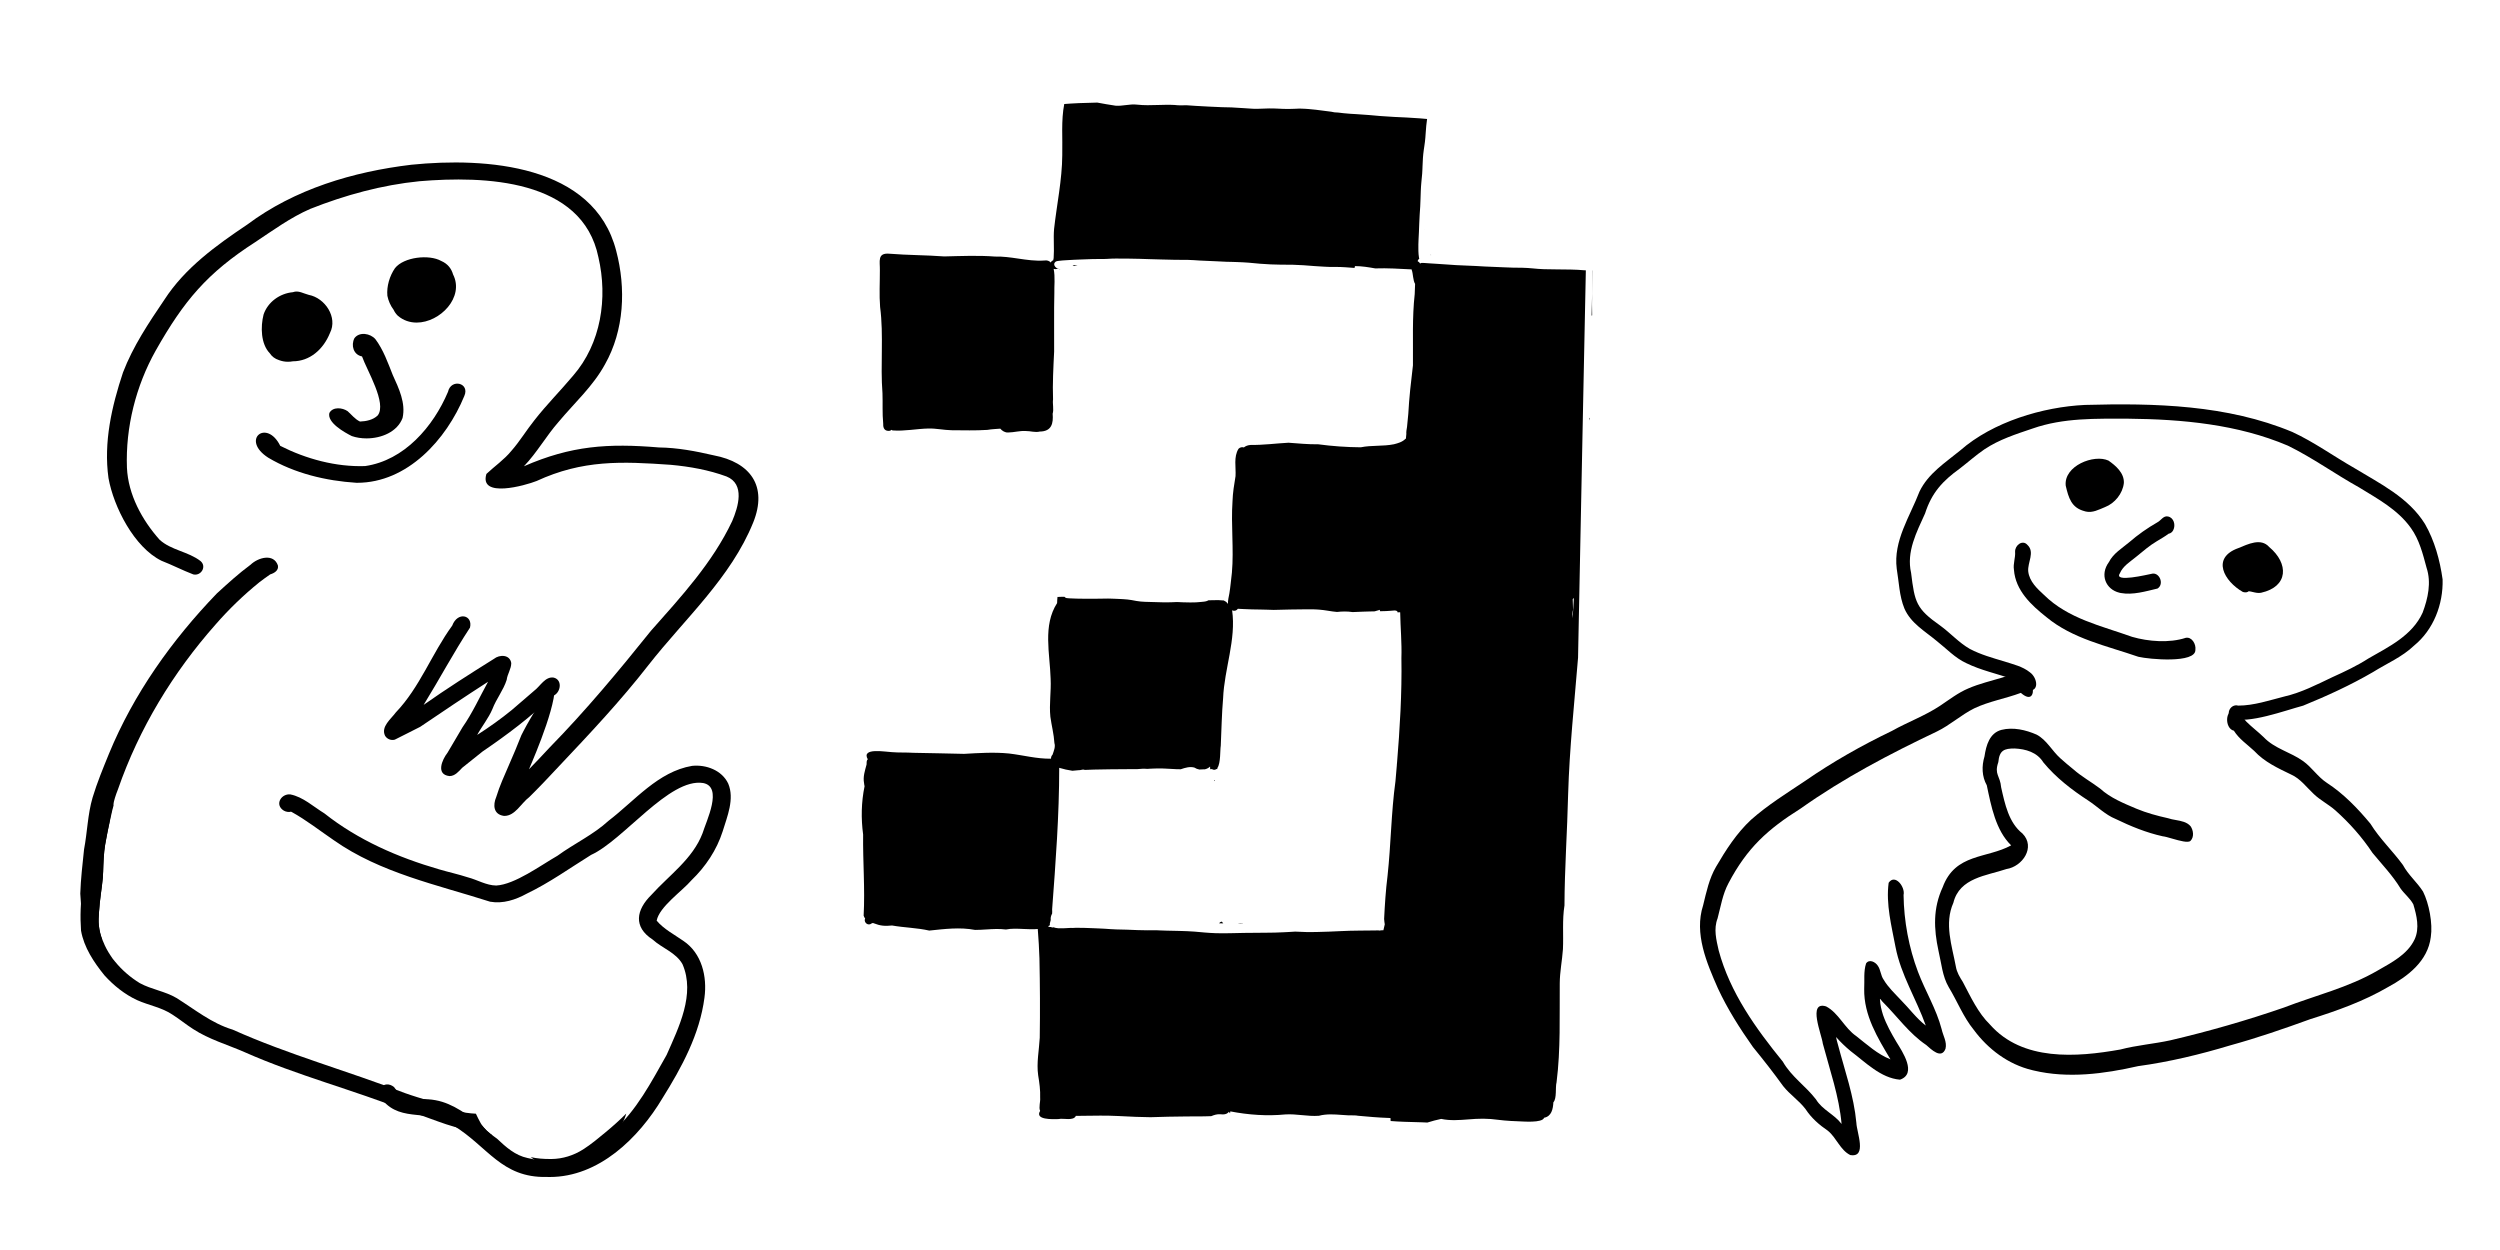<?xml version="1.0" encoding="UTF-8"?><svg xmlns="http://www.w3.org/2000/svg" width="3840" height="1920" viewBox="0 0 3840 1920"><defs><style>.cls-1{fill:#000;stroke-width:0px;}</style></defs><g id="Image_2"><path class="cls-1" d="M773.79,1253.18c-15.92-2.3-16.84-16.65-11.54-29.05,5.07-16.8,12.46-32.78,19.39-48.87,6.59-15.2,13.21-30.44,19.15-45.92,1.13-2.11,2.19-4.25,3.26-6.39,6.59-12.64,14-24.85,21.23-37.12,3.39-5.76,7.02-11.38,10.53-17.06,1.89-3.04,3.76-6.11,5.68-9.14,2.43-3.84,4.96-7.64,7.16-11.63.63-1.16,1.23-2.32,1.8-3.49,10.45,24.17-28.26,114.44-37.94,137.11,8.61-8.73,21.86-22.82,31.95-33.69,55.34-56.53,105.82-117.27,155.28-178.91,46.43-52.43,94.75-104.7,124.93-168.68,9.3-21.87,19.95-56.87-8.74-68.48-27.23-10.03-56.56-15.22-85.4-17.89-75.82-5.32-135.48-7.86-206.39,24.87-17.23,6.83-88.57,27.05-77.03-10.88,12.65-11.91,27.29-21.87,38.4-35.49,12.92-14.62,22.91-31.5,35.11-46.7,18.64-23.95,40.14-45.46,59.63-68.69,43.07-49.54,53.45-119.21,38.91-181.89-24.62-120.82-175.8-125.16-274.9-116.84-57.57,5.75-114.06,21.23-167.76,42.51-30.24,13.18-57,32.79-84.35,50.96-74.14,47.63-109.86,90.46-153,166.68-30.39,54.16-46.5,117.91-44.17,180.02,1.89,41.16,23.18,80.22,50.14,110.5,17.74,16.22,44.02,18.13,62.84,32.71,9.97,8.35.91,23.29-11.02,20.57-16.46-6.29-32.37-14.54-48.91-20.99-41.85-20.57-73.43-82.55-81.39-126.95-7.72-54.94,5.02-110.37,22.3-162.35,15.38-40.15,39.52-76.2,63.51-111.62,31.7-48.99,79.52-83.38,127.27-115.42,72.96-54.6,162.57-81.24,252.19-91.96,113.75-11.52,280.54-.8,314.59,132.36,15.15,57.42,12.41,121.83-17.27,174.25-18.27,33.54-47.03,59.34-71.26,88.38-19.09,21.7-33.23,47.31-53.26,68.18,72.72-31.75,129.24-35.44,207.42-28.91,28.47.34,56.48,5.68,84.13,12.1,56.46,10.7,83.05,47.33,60.73,102.98-34.51,85.37-104.98,147.77-160.73,218.89-42.67,54.91-90.36,105.59-138.07,156.09-14.84,15.96-29.82,31.79-45.35,47.08-12.22,9.14-21.59,28.79-38,28.8-.35,0-.71,0-1.07-.03Z"/><path class="cls-1" d="M835.26,1790.05c-7.26-3.27-13.82-7.73-20.01-12.72,9.75,2.28,19.99,2.89,29.88,2.89.7,0,1.4,0,2.1,0,17.1-.15,33.91-5.51,48.33-14.66,12.34-7.83,23.53-17.27,34.78-26.56,10.96-9.05,21.5-18.54,31.57-28.56-1.56,5.89-4.13,12.03-7.93,18.51-11.91,20.3-31.23,34.79-50.44,47.73-13.52,10.51-30.02,17.55-46.79,17.55-7.18,0-14.42-1.29-21.49-4.16Z"/><path class="cls-1" d="M722.51,1735.74c-33.98-4.02-64.84-21.01-97.94-29.24-82.01-32.49-167.97-54.52-248.63-90.29-26.46-11.64-54.77-19.61-79.18-35.52-10.82-6.91-20.77-15.11-31.57-22.03-16.56-11.28-36.68-14.38-54.69-22.51-19.14-8.89-35.95-22.46-50.07-38.04-16.17-19.98-31.52-42.9-35.96-68.62-1.57-21.85-.79-44.12,2.64-65.79,3.95-19.94,11.81-38.78,17.02-58.38,7.25-30.16,12.38-60.9,23.27-90.08,2.3-6.59,4.86-13.09,7.47-19.57-.29,2.3-.55,4.6-.77,6.9-.52,5.32-.89,10.65-.91,15.99-.02,5.57.5,11.04.99,16.58.06.66.15,1.32.27,1.96-.73,2.59-1.44,5.19-2.07,7.8-1.49,6.28-2.83,12.58-4.21,18.88.15-.66.29-1.33.45-1.99-.43,1.91-.86,3.83-1.29,5.74-1.53,6.84-2.78,13.7-4.09,20.59-1.19,6.32-2.43,12.67-3.04,19.07-.7,7.34-1.18,14.68-1.43,22.04-.22,6.4-.36,12.79-.83,19.17-.78,8.07-1.82,16.09-2.92,24.13-1.29,9.37-2.27,18.77-2.93,28.21-.48,6.86-.97,13.85-.23,20.71.88,8.13,2.77,16.24,6.12,23.73.19.43.38.86.58,1.29,2.89,7.43,6.72,14.54,11.26,21.27,2.04,3.22,4.31,6.48,6.93,9.34,10.78,13.24,24.13,24.54,37.91,32.96,17.89,9.79,38.79,12.44,56.43,22.86,28.14,17.59,53.98,38.92,86.36,48.64,85.89,38.58,176.9,63.36,264.55,97.43,12.97,4.63,26.18,8.54,39.38,12.47,20.98,5.85,40.4,17.3,62.46,18.69,2.42.03,4.79.21,7.14.51,1.21,2.5,2.41,5.01,3.62,7.51,2.28,4.72,4.91,9.49,8.3,13.52,3.07,3.66,6.47,6.84,10.25,9.77,1.28,1,2.57,1.96,3.86,2.92-11.19-4.07-22.33-8.3-34.49-8.61Z"/><path class="cls-1" d="M547.43,741.57c-46.76-3-94.9-14.42-135.4-38.55-42.91-27.54-2.55-60.57,18.46-18.17,39.71,20.14,85.59,32.55,130.29,31.04,60.07-8.62,104.81-60.55,127.34-114.02,4.55-20.8,34.01-13.94,25.07,6.37-27.5,67-87.46,133.33-164.67,133.34-.37,0-.73,0-1.1,0Z"/><path class="cls-1" d="M839.59,1807.8c-69.41,1.54-90.55-46.96-142.91-78.85-33.74-27.25-79.89-3.21-109.36-39.51-13.01-14.54,2.81-31.68,17.85-19.81,4.8,7.45,10.12,11.67,18.55,14.89,14.54,4.87,30.27,2.46,45.17,5.38,27.65,4.99,50.36,23.39,72.38,39.72.52.7,1.05,1.38,1.61,2.05,3.08,3.66,6.48,6.84,10.25,9.77,2.8,2.18,5.67,4.26,8.56,6.32.58.41,1.16.84,1.73,1.25,13.81,13,27.82,25.7,47.03,29.73,50.89,12.75,93.71-7.77,131.25-41.09,36.16-31.86,58.77-75.88,82.23-117.26,18.64-42.23,44.32-93.52,24.43-139.3-9.97-18.01-31.2-24.52-45.86-37.9-30.19-19.47-25.29-45.68-2.09-68.54,27.44-30.45,63.5-55.09,78.66-94.66,5.87-19.14,31.88-71.5.93-77.26-51.95-8.25-122.47,87.98-172.09,110.4-32.62,20.26-63.95,42.8-98.7,59.48-17.3,9.47-36.49,15.91-56.41,12.41-81.64-26.12-168.62-44.17-239.93-94.34-21.59-14.68-42.16-30.93-65.06-43.59-1.19-.67-.78-.21-2.59,0-4.27.5-8.69-.95-11.86-3.82-10.76-9.6-.27-24.49,12.69-23.03,19.51,3.87,35.43,18.88,52.13,29.07,52.06,41.14,113.05,67.69,176.46,86.05,14.57,4.3,29.47,7.51,43.93,12.23,14.62,3.77,28.3,12.41,43.64,12.59,28.58-1.57,68.36-31.04,94.08-45.75,25.74-18.75,54.96-32.15,78.59-53.82,40.21-30.73,75.88-75.37,128.16-84.23,21.55-2.25,45.9,6.73,55.53,27.25,9.89,23.54-1.48,50.34-8.53,73.32-9.19,28.7-26.17,54.15-47.79,74.99-14.52,16.94-49.62,40.91-53.61,62.23,11.04,13.01,27.03,21.27,40.92,30.95,28.5,19.04,36.89,55.04,32.49,87.37-7.26,56.04-34.86,106.96-64.42,154.23-36.61,61.39-97.8,121.16-173.28,121.16-1.59,0-3.18-.03-4.77-.08Z"/><path class="cls-1" d="M151.46,1443.16c-26.72-2.84-26.51-49.9-28.15-70.56.73-22.64,3.46-45.36,5.79-67.89,5.06-26.47,5.51-53.67,13.12-79.67,6.87-22.87,16.12-45.1,25.12-67.22,38.01-92.28,96.68-174.54,165.66-246.22,16.76-15.35,33.67-30.78,51.99-44.29,11.27-10.82,35.21-17.95,41.86,1.17,1.59,7.74-5.64,11.9-11.86,13.8-5.64,3.83-11.11,7.9-16.54,12.02-24.25,19.64-46.66,41.23-67.18,64.76-65.61,74.14-117.61,159.76-150.1,253.45-6.89,17.21-10.73,35.21-13.52,53.46-.12.52-.23,1.05-.36,1.57-1.53,6.84-2.78,13.7-4.09,20.59-1.19,6.32-2.43,12.67-3.04,19.07-.7,7.34-1.18,14.68-1.43,22.04-.22,6.4-.36,12.79-.83,19.17-.78,8.07-1.82,16.09-2.92,24.13-1.29,9.37-2.27,18.77-2.93,28.21-.48,6.86-.97,13.85-.23,20.71.79,7.3,2.39,14.58,5.14,21.41-1.14.28-2.33.42-3.54.42-.65,0-1.31-.04-1.98-.13Z"/><path class="cls-1" d="M474.23,452.91c-7.89-1.91-15.8-7.35-24.37-4.1-19.88,1.81-38.41,14.9-44.99,34.21-4.81,18.88-4.36,45.26,9.55,59.63,3.06,4.73,7.67,8.48,14.31,10.56,4.54,1.69,9.07,2.46,13.56,2.46,2.52,0,5.03-.25,7.51-.71,25.73-.03,46.7-17.91,57.05-43.53,12.25-24.14-7.62-53.8-32.61-58.52Z"/><path class="cls-1" d="M695.89,421.47c-2.54-8.87-8.24-16.36-18.19-20.64-18.51-10.45-57.27-6.14-70.96,10.98-8.27,11.95-13.05,27.89-11.74,42.46,1.39,7.31,4.73,15.2,9.65,21.65,1.45,3.23,3.56,6.29,6.44,9.08,8.58,7.33,18.66,10.49,28.89,10.49,35.9,0,73.72-38.98,55.91-74.04Z"/><path class="cls-1" d="M690.37,1192.06c-21.2-2.32-11.45-25.06-2.96-35.94,7.86-12.91,15.18-26.13,23.01-39.05,15.31-21.89,26.67-47.12,39.22-69.89-35.05,22.55-69.7,45.83-104.21,69.21-13.06,6.48-25.93,13.32-39,19.7-5.79,1.64-11.98-.87-15.03-6.05-6.62-13.89,9.13-25.58,16.51-35.7,37.08-38.7,55.36-90.46,86.7-133.41,8.18-22.06,32.06-16.41,27.29,3.08-25.3,38.52-47.05,79.54-71.22,118.69,35.16-24.76,71.49-47.88,107.96-70.67,8.7-7,24.61-6.82,26.65,6.43.02,8.97-5.98,16.8-7.03,25.79-5.08,16.01-15.97,29.2-21.91,44.82-5.77,13.84-17.11,27.99-23.41,39.79,18.43-11.82,36.16-24.43,53.13-38.26,11.45-10.02,23.16-19.75,34.6-29.79,9.25-6.93,16.86-22.24,29.99-19.99,14.62,3.83,10.11,25.31-2.52,28.42-32.59,32.01-69.18,59.34-106.83,84.98-10.55,8.3-21,16.64-31.35,25.07-5.29,5.59-11.13,12.76-19.49,12.76h-.08Z"/><path class="cls-1" d="M540.44,669.84c-11.33-5.68-38.19-20.66-34.54-35.45,5.25-9.97,20.07-8.4,28.09-2.78,6.12,5.43,11.32,12.32,18.91,15.87,9.46-.32,20.2-2.51,27.22-9.33,14.62-18.39-16.66-69.52-24.05-90.66-13.2-2.51-17.23-16.96-11.7-28.02,7.63-10.37,24.49-7.43,32.18,1.43,12.31,16.38,19.23,36.27,26.75,55.16,9.26,20.33,20.22,43.1,15.04,65.95-8.01,21.33-32.48,31.36-55.41,31.36-7.92,0-15.66-1.2-22.47-3.54Z"/><path class="cls-1" d="M3091,1043.13c-23.52-8.41-48.24-13.46-70.79-24.54-17.44-8-30.63-22.53-45.64-34.23-17.8-14.87-39.65-27.1-49.42-49.72-7.87-19.14-8.33-40.7-11.77-61.11-5.47-42.7,20.32-80.26,34.99-118.55,13.37-27.78,39.7-44.38,62.42-63,50.31-44.16,127.25-66.97,191.57-70,107.31-2.97,218.48-.23,318.59,41.5,33.3,15.38,63.29,37.15,95.14,55.33,39.15,23.9,83.37,45.08,108.71,86.08,14.69,25.55,22.93,55.51,27.04,85.04,1.07,38.41-14.05,77.35-43.67,101.58-18.48,17.71-41.97,27.5-63.21,40.79-34.38,20.03-70.75,36.66-107.31,51.58-27.8,7.41-84.47,28.6-110.22,19.52-9.57-7.75-.65-22.74,10.38-19.57,24.27-.05,47.8-8.12,71.3-14.09,25.8-5.94,49.55-18.24,73.53-29.65,18.93-8.57,37.78-17.41,55.41-28.76,31.04-17.88,67.11-35.02,83.12-70.3,8.2-21.92,13.58-46.29,6.06-68.88-5.7-21.31-11.23-43.33-24.13-61.18-20.16-28.3-51.03-44.79-79.56-62.34-36.92-20.49-71.42-45.57-109.33-64.08-76.99-32.8-162.36-40.62-245.45-41.44-49.03,0-99.25-1.55-146.65,15.1-25.39,8.61-51.42,16.81-74.14,32.05-13.09,8.98-25,19.67-37.6,29.36-26.21,18.87-43.17,36.94-53.45,69.01-12.99,28.75-28.92,58.88-21.46,91.33,5.55,45.27,7.7,54.91,44.69,80.92,15.64,11.33,28.72,26.29,45.54,35.85,16.75,8.83,35.08,13.88,53.1,19.28,13.39,4.39,27.9,7.55,39.15,16.66,11.88,8.38,15.38,31.45-4.52,27.58-10.15-7.42-4.99-12.18-22.4-17.14Z"/><path class="cls-1" d="M3120.9,1643.58c-36.05-8.67-67.1-31.85-89.36-61.98-16-19.65-25.2-43.77-38.33-65.36-9.79-16.63-11.22-37.11-15.7-55.83-7.29-33.86-8.54-65.12,6.45-97.65,19.27-52.3,67.64-43.74,105.17-64.29-23.75-23.2-30.66-60.06-37.44-92.3-7.58-13.55-8-29.35-3.5-44.38,2.54-17.08,7.79-35.81,25.98-40.7,18.02-4.54,37.51.03,54.1,7.31,15.47,8.13,23.7,25.04,36.56,36.44,6.46,5.8,13.08,11.37,19.82,16.82,12.72,11.23,27.52,19.33,40.97,29.47,16.12,14.66,36.22,22.65,55.84,31,15.63,6.51,32,10.95,48.49,14.61,3.76,1.33,7.93,2.07,12.12,2.81,8.46,1.51,17.05,3.04,22.66,9.54,4.27,6.2,5.73,16.52-.09,22.41-3.5,3.61-16.63-.07-27.89-3.31-6.09-1.75-11.62-3.37-14.79-3.64-25.28-5.56-49.28-15.45-72.56-26.72-15.72-6.4-27.7-18.91-41.76-28.11-25.18-16.38-49.66-35.16-69.07-58.71-9.64-15.6-26.94-20.49-44-21.33-16.11-.07-23.52,2.76-25.16,20.95-6.58,19.21,2.84,20.64,4.34,38.74,5.8,25.66,11.7,54.33,32.72,70.86,20.79,21.12-.16,50.9-24.62,54.62-30.33,10.3-71.99,13.2-81.48,51.82-14.26,31.97-2.18,65.96,3.84,98.04,1.46,8.84,6.04,16.23,10.67,23.55,12.16,23.02,23.24,47.43,41.87,65.64,49.78,56.3,132.5,50.21,200.11,38.14,25.34-6.66,51.37-8.57,76.89-14.15,58.72-13.78,116.97-30.44,174.22-50.24,48.29-18.67,99.04-30.58,144.46-57.1,20.85-12.02,45.25-24.31,56.33-47.52,8.07-17.21,3.21-36.79-1.87-53.88-4.91-9.37-13.57-15.82-19.59-24.36-12.21-20.09-28.31-36.79-43.11-54.71-16.19-24.44-35.5-46.09-57.11-65.39-10.42-9.19-23-15.41-33.11-25.05-11.21-10.44-20.44-23.51-34.66-29.88-20.34-9.82-41.09-19.32-56.88-36.38-10.69-10.01-23.24-18.28-31.22-31.04-14.29-3.15-14.33-34.15,2.95-31.16,8.25,2.29,10.69,11.71,16.33,17.34,8.42,8.38,17.93,15.48,26.47,23.73,16.76,17.73,41.28,22.9,60.57,36.75,13.46,9.6,22.62,24.35,36.51,33.43,25.55,16.56,47.28,39.12,66.88,62.73,14.32,23.2,34.03,41.63,49.95,63.43,8.24,15.35,21.67,26.31,30.89,40.83,9.26,18.47,15.12,49.04,11.93,69.86-4.61,37.26-35.63,60.53-65.44,76.7-37.66,21.99-78.43,36.46-119.45,49.36-40.66,14.75-81.46,28.85-123.05,40.29-46.57,14.06-93.79,25.42-141.72,31.95-52.5,11.99-107.84,19.17-160.31,6.69-.95-.23-1.89-.45-2.84-.69Z"/><path class="cls-1" d="M2807.81,1736.97c-13.4-9.11-25.55-19.64-34.63-33.57-10.03-13.14-24.01-22.2-34.24-35.15-14.83-20.59-30.4-40.45-46.41-60.04-20.07-28.43-39.03-58.22-53.84-90.12-17.03-38.82-36.81-84.14-22.66-127.62,4.95-20.23,9.23-40.99,19.83-59.12,15.14-26.01,31.84-51.84,53.78-72.22,25.6-22.68,54.58-40.62,82.76-59.45,42.58-29.48,87.3-54.74,133.6-77.01,24.38-13.7,50.79-23.19,74.21-38.78,14.11-9.43,27.69-20,43.31-26.54,16.79-7.26,34.54-11.34,51.91-16.6,8.79-2.23,17.2-7.34,26.32-7.19,11.11-.18,18.37,11.28,20.33,21.48,2.34,12.17-2.86,22.55-18.04,9.21-23.6,8.82-48.64,12.88-71.57,23.75-20.08,9.97-37.04,25.7-57.23,35.5-72.75,34.61-143.29,71.51-209.71,118.59-50.21,31.57-81.9,60.08-110.55,114.47-9.01,16.75-11.91,35.83-16.77,54.05-6.36,16.49-1.92,33.02,1.71,49.34,17.51,65.05,57.4,120.18,98.49,170.72,13.08,23.07,35.09,37.38,50.9,57.94,9.81,16.27,28.18,22.83,39.38,37.8-3.82-42.64-18.05-82.61-28.85-123.51-1.5-13.42-23.88-65.91,5.03-57.08,19.29,10.06,28.27,33.32,46.33,45.62,16.67,13.06,32.81,27.98,52.58,35.71-19.59-32.78-41.05-67.53-40.36-108.09.73-12.91-1.19-27.04,2.94-39.33,4.91-6.94,14.13-2.16,17.84,3.45,4.65,6.33,4.44,15.09,9.05,21.54,7,11.9,17.13,21.22,26.36,31.16,12.96,12.94,23.94,28.3,38.43,39.42-14.38-40.69-38.27-77.7-46.54-120.9-6.06-32.11-14.86-65.43-10.51-98.44,9.82-14.48,25.79,6.6,22.91,18.76.54,40.12,8.14,80.9,22.14,117.97,11.25,29.8,28.23,57.09,36.35,88.14,2.12,9.95,8.55,19.58,5.91,30.12-6.42,16.56-22.01.73-29.65-5.87-25.96-17.43-44.53-43.98-66.67-66.04-1.11-.66-5.04-7.33-4.3-3.65.35,8.15,2.3,16.08,4.75,23.74,5.09,14.67,12.74,28.19,20.55,41.39,9.2,14.96,32.05,48.66,5.41,57.87-29.58-2.5-52.73-26.6-75.69-43.83-8-6.63-15.58-13.86-22.47-21.72.24,2.37,1.99,8.51,2.97,12.04,10.4,39.72,24.48,78.56,28.23,119.95.46,14.38,16.94,53.84-9.44,49.3-15.37-7.62-21.14-26.52-34.17-37.16Z"/><path class="cls-1" d="M3284.05,1008.66c-48.06-16.65-100.42-27.36-140.72-60.74-22.86-18.1-47.55-40.66-49.92-72.76-1.54-9.41,2.57-18.58,1.76-27.78-.22-9.94,11.4-18.85,18.85-10.52,12.15,11.32-.13,27.27,1.37,41.01,1.82,15.32,13.73,26.36,24.19,35.93,37.13,36.69,88.25,47.48,135.32,64.39,25.01,7.27,57.43,9.76,82.36,1.51,9.35-1.9,16.04,9.56,14.86,18.3.93,21.4-71.44,14.63-87.17,10.89-.33-.08-.62-.15-.9-.23Z"/><path class="cls-1" d="M3485.5,840.21c-12.8-14.44-32.51-4.36-47.34,1.64-42.44,15.22-21.54,51.1,6.59,67.23.53.19,1.08.36,1.63.49,2.62.62,5.42.46,7.72-1.43,1.96.18,4.05.68,6.23,1.2,4.12.98,8.51,2.02,12.73,1.12,42.19-9.41,42.68-44.99,12.44-70.25Z"/><path class="cls-1" d="M3238.65,707.48c-22.26-10.35-68.97,8.12-65.69,38.56,4.43,18.84,8.71,33.8,28.72,39.08.69.23,1.36.43,2.04.59,10.36,2.46,20.08-2.93,29.61-6.83,14.74-5.69,27.16-20.56,28.92-37,.69-15.44-12.53-26.63-23.61-34.4Z"/><path class="cls-1" d="M3239.22,863.48c6.89-13.57,20.15-21.23,31.24-30.58,13.43-11.63,27.82-21.76,43.09-30.5,5.72-2.83,9.45-10.76,16.55-9.06,8.88,1.76,12.02,13.08,8.01,20.97-1.39,2.83-4.08,5.12-7.15,5.49-5.58,4.24-11.69,7.6-17.63,11.24-11.51,6.76-21.64,15.63-32.02,24.08-9.23,7.7-20.37,13.99-25.33,25.77-9.46,14.33,42.64,1.63,48.43.59,12.06-3.8,20.6,15.61,9.52,22.53-18.24,4.26-37.85,10.3-56.46,6.86-.64-.12-1.27-.25-1.89-.4-21.29-5.06-30.59-27.6-16.36-47Z"/></g><g id="Image_6"><path class="cls-1" d="M2433.7,415.16c-3.4-.23-6.79-.54-10.19-.74-3.59-.21-7.18-.31-10.78-.39-6.92-.03-13.83-.14-20.74-.24-6.8-.09-13.6-.17-20.4-.32-2.93-.07-5.87-.31-8.8-.47-2.7-.15-5.4-.47-8.09-.71-2.73-.24-5.46-.44-8.19-.67-1.31-.1-2.63-.11-3.94-.17-1.39-.06-2.77-.11-4.15-.18-4.93-.05-9.85-.11-14.77-.18-4.55-.07-9.09-.29-13.62-.51-9.84-.48-19.68-.72-29.51-1.24-4.58-.24-9.16-.59-13.75-.79-4.97-.22-9.94-.46-14.91-.64-5.06-.19-10.11-.43-15.17-.68-4.76-.24-9.51-.63-14.26-.98-5.44-.4-10.88-.75-16.33-1.09-2.85-.18-5.7-.35-8.55-.53-.12,0-.24-.02-.36-.02-1.72-.12-3.45-.24-5.17-.37-.87-.06-1.73-.12-2.6-.18-.34-.02-.69-.05-1.03-.07,0,0,0,0,0,0-1.1-.07-2.2-.13-3.29-.17-.64,0-1.27,0-1.91.02-.43.36-.96.61-1.55.71-.17.03-.34.02-.52.02-.67-1.4-1.83-2.54-3.45-3.08-.02-.2-.03-.4-.01-.6.15-1.44,1-2.61,2.3-3.25-.19-.81-.32-1.63-.46-2.42-.27-1.53-.42-3.07-.56-4.61-.28-3.17-.3-6.32-.31-9.49,0-1.91-.06-3.81,0-5.71.09-2.67.19-5.34.29-8,.13-3.69.39-7.37.56-11.06.21-4.73.4-9.46.55-14.19.26-8.25.9-16.47,1.43-24.71.26-4.08.36-8.18.49-12.26.13-4,.2-8.01.4-12,.2-4.32.41-8.64.85-12.94.45-4.46.88-8.92,1.26-13.38.18-2.07.23-4.15.34-6.23.1-1.99.17-3.98.24-5.97.15-3.99.29-7.97.58-11.95.3-4.07.68-8.13,1.27-12.16.31-2.09.63-4.17.92-6.26.3-2.14.67-4.28.89-6.42.22-2.17.44-4.34.66-6.51.21-2.1.29-4.22.45-6.32.3-4.01.51-8.03.94-12.04.37-3.42.79-6.83,1.26-10.25-.38-.03-.75-.07-1.13-.1-3.31-.3-6.61-.61-9.93-.88-6.87-.55-13.74-1.01-20.64-1.3-6.37-.27-12.73-.51-19.1-.9-6.33-.38-12.67-.78-19.01-1.23-.16,0-.32-.02-.49-.03-1.04-.05-2.09-.13-3.13-.24-5.1-.41-10.19-.91-15.29-1.35-6.61-.58-13.22-1.04-19.84-1.41-3.08-.17-6.16-.32-9.23-.54-3.45-.24-6.88-.56-10.32-.88-2.84-.27-5.66-.64-8.49-1-.14-.02-.28-.03-.42-.05-3.51.11-6.93-.44-10.3-1.27-.02,0-.04,0-.06,0-7.78-.95-15.55-1.97-23.32-2.98-3.76-.49-7.55-.84-11.34-1.12-1.75-.13-3.51-.3-5.28-.37-2.23-.09-4.47-.17-6.7-.26-.84-.01-1.68-.02-2.52-.04-1.62.07-3.23.14-4.84.22-2.16.1-4.31.17-6.48.22-2.22.05-4.44.14-6.67.1-2.31-.04-4.62-.04-6.92-.14-2.39-.11-4.78-.24-7.17-.33-2.36-.1-4.74-.26-7.11-.28-2.38-.02-4.76-.03-7.13-.05-6.23.18-12.44.45-18.67.61-3.26.09-6.53-.17-9.78-.36-2.93-.18-5.84-.4-8.77-.58-6.55-.4-13.1-.8-19.65-1.2-.22-.01-.44-.03-.66-.04-4.85-.08-9.7-.16-14.54-.33-6.77-.24-13.53-.55-20.29-.91-6.8-.36-13.6-.73-20.39-1.12-4.64-.26-9.28-.6-13.92-.95-6.16.28-12.33.29-18.51-.44-8.4-.48-16.79-.21-25.19.04-10.78.34-21.54.68-32.3-.55-5.81-.72-11.57,0-17.32.73-5.2.65-10.39,1.31-15.62.9-9.38-1.42-18.75-2.98-28.08-4.77-.08,0-.15,0-.22,0-9.4.22-18.8.47-28.19.83-4.21.16-8.41.42-12.61.67-2.59.15-5.18.37-7.76.55-.66.05-1.32.09-1.99.13-4.96,25.64-2.38,52.53-3.04,78.69-.26,38.02-8.42,75.61-12.59,113.37-1.24,14.76.48,30.15-.66,44.82-.38,1-.54,2.03-.52,3.06-1.91.73-3.22,2-3.92,3.49-2.34-2.51-5.58-3.75-10.04-3.03-13.45.92-26.6-1.01-39.75-2.95-11.84-1.74-23.69-3.48-35.79-3.14-25.95-1.96-52.02-.81-78-.2-28.03-2.12-56.19-1.88-84.21-4.17-19.12-1.71-14.36,12.04-14.69,25.15.09,18.9-1.14,37.87.37,56.73,5.71,43.94.16,88.44,3.64,132.53.55,15.43-.43,30.92,1.1,46.31-.28,5.16.88,10.68,6.92,11.32.51.06,1.01.1,1.46.1,2,0,3.35-.62,4.24-1.64.53.36,1.09.68,1.7.91,18.26,1.45,36.71-2.5,55.01-2.93,11.95-.32,23.68,2.42,35.61,2.64,18.38.08,36.84.69,55.17-.53,6.58-1.2,13.19-1.3,19.75-1.89,2.86,3.53,7.69,6.33,12.2,5.89,8.97-.1,17.71-2.85,26.75-2.26,7.27-.13,14.5,2.63,21.74.82,18.47-.19,20.94-12.89,19.75-27.4,2.04-6.47-.39-15.65.6-21.93-.89-24.55.49-48.97,1.67-73.44.24-30.25-.42-60.52.34-90.76-.39-7.66,1.52-24.5-1.1-36.38.67.21,1.39.34,2.18.38.8.14,1.63-.02,2.44-.19.89-.18,1.76-.35,2.55-.14.93.34,1.87.63,2.83.89,0-.08.02-.15.03-.22-1.22-.25-2.41-.6-3.58-1.04-1.42-.53-2.85-1.45-3.83-2.62-1.06-1.26-1.76-2.61-1.73-4.3,0-.34.06-.67.15-1,0,0,0,0,0,0,.08-.27.18-.54.31-.8,0-.01.01-.02.02-.04.25-.5.6-.96,1-1.34.02-.02.05-.04.07-.06.2-.18.42-.35.64-.49.32-.22.66-.41,1.02-.56.4-.13.8-.26,1.21-.36.65-.18,1.36-.24,2.03-.32.77-.1,1.54-.17,2.31-.25,1.54-.16,3.09-.34,4.64-.48.04,0,.08,0,.12,0,3.29-.29,6.6-.46,9.9-.61.24-.01.48-.02.73-.03h-.06s.04,0,.07,0c-.03,0-.06,0-.08,0h-.02c2.25-.11,4.51-.25,6.77-.37,2.47-.13,4.95-.2,7.43-.31,6.86-.36,13.72-.63,20.59-.75,3.69-.06,7.37-.09,11.06-.11.82,0,1.65,0,2.47,0,1.01,0,2.02.01,3.04,0,.64,0,1.28-.02,1.93-.04,0,0,.01,0,.02,0,1.13-.03,2.27-.07,3.4-.12,2.65-.16,5.31-.3,7.97-.42,2.03-.1,4.05-.11,6.08-.11.92,0,1.83,0,2.75.01,2.77,0,5.53.07,8.3.1.93,0,1.86.01,2.78.01.04,0,.08,0,.12,0,1.98,0,3.95-.01,5.93-.01,5.42,0,10.83.1,16.24.31,5.45.21,10.9.37,16.35.52,5.86.16,11.71.37,17.57.49,4.84.11,9.69.21,14.54.34.41.01.82.02,1.23.03.97.03,1.93.05,2.9.07,0,0,0,0,.01-.01,4.83.11,9.66.18,14.49.16,2.57,0,5.14-.04,7.71.03,3.04.1,6.06.24,9.1.42,2.78.17,5.55.39,8.32.56,2.57.16,5.14.27,7.72.35,5.53.17,11.05.43,16.57.74.19.01.39.02.58.03,5.54.31,11.08.68,16.62.8,1.24.03,2.48.06,3.72.08.73.02,1.46.03,2.19.05,1.21.03,2.41.06,3.62.09,2.39.06,4.78.13,7.17.24,5.73.25,11.49.43,17.21.93.08,0,.16.01.25.02,5.82.52,11.64,1.12,17.46,1.61,10.95.76,21.92,1.46,32.89,1.46,1.22,0,2.45,0,3.67,0,4.49,0,8.99,0,13.48.09,5.46.11,10.92.36,16.37.75,5.61.41,11.23.9,16.85,1.28.67.04,1.33.08,2,.13,1.19.08,2.38.16,3.57.23.01,0,.03,0,.04,0,3.43.21,6.86.41,10.28.63,2.78.17,5.56.29,8.34.35,2.65.05,5.29,0,7.94-.02,5.3-.02,10.59.17,15.88.54,4.53.32,9.07.57,13.59,1.01.42-.89.66-1.85.72-2.81,10.43-.03,20.71,1.68,31.13,3.52,19.04-.65,37.29.61,55.96,1.53.07.43.16.85.26,1.27,2.05,5.31,1.68,15.52,5.05,21.05-.25,5.19-.49,10.37-.59,15.57-4.03,36.45-2.32,72.94-2.72,109.52-2.97,24.9-5.85,49.73-7.16,74.75-.64,6.66-1.3,13.33-1.95,19.99-.7,3.7-1.31,7.51-1.03,10.6-.23,2.45-.47,4.9-.69,7.35-.22.04-.43.08-.66.14-4.72,4.9-11.17,6.68-17.7,8.34-16.77,3.44-34.12,1.25-50.98,4.68-21.93-.16-43.73-1.71-65.47-4.63-15.27.27-30.31-1.33-45.48-2.39-19.38,1.03-38.57,3.66-58.01,3.41-4.47.28-7.91,1.66-10.56,3.81-2.63-.81-5.76-.38-8.23,2.09-7.75,12.63-3.74,28.09-4.57,41.97-2.14,12.76-4.23,25.54-4.64,38.48-2.54,36.67,2.26,73.19-.94,109.83-1.35,10.65-2.13,21.39-3.9,31.98-.85,4.65-2.49,10.84-2.13,16.11-1.43-2.22-3.41-3.99-5.85-4.91-.03-.15-.07-.3-.11-.44-3.03-.22-6.06-.42-9.09-.58-4.96,0-9.92.11-14.87.26-.73.45-1.52.8-2.33,1.08-2.77.97-5.7,1.15-8.59,1.42-2.74.28-5.47.55-8.23.68-2.38.1-4.76.13-7.14.13-.99,0-1.97,0-2.95,0-6.39-.02-12.77-.27-19.14-.63-3.29.2-6.58.35-9.87.41-3.7.06-7.39.12-11.09.06-3.4-.05-6.8-.18-10.2-.28.07,0,.13,0,.19,0-.16,0-.32-.01-.49-.02h-.02s.02,0,.03,0c-.01,0-.03,0-.05,0h-.03c-.05,0-.1,0-.16,0,.03,0,.06,0,.08,0,.02,0,.04,0,.05,0h-.06c-.05,0-.1,0-.15,0-1.52-.04-3.06-.09-4.58-.13-.14,0-.28,0-.41,0-4.18-.11-8.36-.22-12.55-.36-4.4-.15-8.77-.57-13.12-1.32-2.54-.44-5.08-.93-7.62-1.41-1.96-.28-3.94-.53-5.9-.81-.91-.13-1.84-.15-2.74-.22-1.47-.11-2.95-.23-4.42-.35-1.71-.13-3.42-.19-5.13-.26-2.37-.1-4.75-.22-7.12-.31-2.86-.08-5.72-.19-8.58-.3-.77,0-1.54-.01-2.31-.02-3.89-.04-7.78.1-11.66.16-4.04.06-8.08.15-12.12.15-6.77,0-13.54.05-20.31-.13,0,0,0,0,0,0-1.92-.06-3.84-.11-5.77-.17,0,0,.01,0,.02,0-2.61-.07-5.21-.19-7.82-.3-1.07-.05-2.13-.11-3.2-.2-.93-.07-1.84-.1-2.76-.31-1.14-.25-2.21-.94-2.91-1.88-3.6-.02-7.21-.02-10.79.21-.55,3.05-.3,6.62-.59,9.42-22.27,34.41-11,77.75-9.94,116.26,1.01,19.43-2.41,38.91-.41,58.31,1.83,13.53,5.43,26.84,6.23,40.53,1.84,5.6-.89,11.87-2.92,17.86-1.43,1.32-2.36,3.33-2.32,6.05-21.82.36-42.99-5.47-64.52-7.98-22.97-2.29-46.04-.75-69.04.56-25.96-.8-51.98-.97-77.89-1.62-11.01-.74-22.12-.1-33.1-1.03-9.02-.25-47.6-7.61-36.85,11.04-2.37,2.12-1.61,5.21-1.89,7.97-2.51,9.43-5.76,18.69-3.85,28.64-.05,1.55.6,3.18.78,4.74-5.05,24.39-5.53,49.45-2.22,74.22-.51,41.55,3.02,83.19.79,124.57.58,1.81,1.37,3.23,2.31,4.34-2.41,4.79,2.64,10.58,7.74,8.81,1.83-.66,3.28-2.64,5.37-1.5,10.31,4.09,17.32,4.58,28.19,3.45,19.06,3.36,38.27,3.52,57.18,7.81,23.41-2.43,47-5.47,70.34-1.02,5.76,0,11.5-.35,17.23-.71,10.08-.63,20.13-1.25,30.25.08,8.02-1.7,17.48-1.25,27.05-.81,7.4.34,14.87.69,21.81.04.04.53.08,1.05.1,1.57,1.14,14.49,2,29,2.46,43.53.84,40.67,1.09,81.38.47,122.05-1.03,19.19-5.14,38.35-2.42,57.6,1.93,11.45,3.48,22.96,3.05,34.6.6,5.94-2.51,14.7-.03,20.01-8.57,13.99,18.87,12.83,27.91,12.61,8.05-1.87,23.43,3.4,27.03-5.09.29.06.59.13.88.18,2.98-.05,5.95-.1,8.93-.14,9.29-.13,18.59-.22,27.88-.29,18.09-.14,36.16,1.12,54.22,1.87,7.55.31,15.09.5,22.64.57,9.11-.13,18.21-.52,27.32-.77,9.34-.25,18.68-.33,28.03-.4,8.98-.06,17.97-.07,26.95-.14,3.69-.03,7.37-.16,11.06-.31,4.12-1.74,8.33-3.09,12.89-2.95,7.79,1.02,11.9-.58,14.11-3.78.52.83,1.15,1.62,1.85,2.35.14-.98.29-1.96.44-2.94,27.95,5.39,56.27,7.42,84.68,4.66,8.42-.53,16.79.27,25.15,1.07,8.72.83,17.44,1.67,26.21,1,11.66-3.05,23.28-2.2,34.93-1.34,6.48.48,12.96.94,19.47.75,1.91.05,3.75.16,5.4.54,15.52,1.39,31.05,2.84,46.64,3.36,1.16.05,2.33.1,3.49.15.08,1.53.16,3.07.24,4.6,7.02.56,14.05.94,21.09,1.19,9.18.33,18.38.44,27.56.81,2.59.1,5.18.22,7.77.34,7.05-2.12,14.11-4.17,21.23-5.59,13.8,2.93,27.62,1.85,41.47.78,7.67-.59,15.35-1.19,23.04-1.1,3.92.17,7.83.33,11.74.48,13.67,1.71,27.38,3.09,41.2,3.46,7.3.21,37.95,3.07,40.66-5.39,11.4-2.23,13.65-13.24,14.23-23.78,5.55-5.95,2.76-22.96,4.87-30.68,6.41-50.52,4.44-101.38,4.91-152.16.11-17.54,3.68-34.81,4.9-52.27,1.02-22.44-1.25-44.95,2.35-67.23.21-57.07,4.3-113.97,5.63-171.03,2.07-70.08,9.53-139.78,15.24-209.57.12-6.13.24-12.26.35-18.4.77-40.32,1.61-80.64,2.42-120.96.46-22.92.92-45.85,1.38-68.78,0-.02,0-.03,0-.05.37-18.78.75-37.57,1.12-56.35.81-40.88,1.62-81.76,2.45-122.64.85-41.49,1.69-82.98,2.54-124.47.42-20.38.83-40.76,1.25-61.14,0,0,0,0,0,0,.09-4.47.18-8.93.27-13.4,0,0,0,0,0,0,.06-2.9.12-5.8.18-8.71-.74-.05-1.47-.1-2.21-.15ZM1612.72,1421.08c-.23-.88-.28-1.8-.14-2.73.19-1.27.61-2.51.97-3.75,0,0,0,0,0,0,.03-.12.06-.23.09-.35.06-.2.12-.4.17-.6.04-.19.07-.37.1-.56,0-.04.02-.08.02-.12h0s0-.05,0-.07c-.08-1.28-.15-2.52.06-3.8.02-.11.04-.21.06-.32.06-.33.13-.66.21-.99.05-.19.1-.37.15-.56.07-.26.15-.52.24-.77.06-.18.13-.37.2-.55.11-.28.22-.55.34-.82.06-.15.12-.3.19-.44.2-.43.42-.86.66-1.28,0,0,0-.01.01-.02.17-1.91.16-4.07.01-6.54,5.43-72.33,10.91-144.84,10.89-217.44,6.61,2.03,13.38,3.49,20.24,4.52.02,0,.03,0,.05,0,3.07-.41,6.14-.67,9.23-.85.76-.04,1.53-.09,2.28-.12,1.4-.31,2.79-.58,4.21-.81,1.16-.18,2.29.09,3.37.48,4.55-.17,9.09-.35,13.64-.51,3.53-.13,7.07-.13,10.6-.19,5.25-.09,10.51-.18,15.76-.27,9.15-.15,18.32-.15,27.48-.21,4.51-.03,9.02-.06,13.53-.08,4.99-.53,10-.79,15.01-.32,1.2-.09,2.4-.18,3.6-.26,1.88-.13,3.77-.17,5.65-.24,1.76-.07,3.52-.16,5.29-.16,2.62,0,5.24,0,7.86,0,1.68,0,3.37.12,5.05.2,4.4.19,8.8.43,13.2.69,1.37.08,2.74.15,4.11.22,1.63.02,3.25.05,4.88.08.54,0,1.08.02,1.62.03,6.97-2.39,13.88-4.46,20.85-2.63,2.53,1.64,5.18,2.61,7.78,3.05,1.72-.08,3.44-.17,5.15-.25,1.13-.05,2.27-.07,3.4-.09,3.33-.83,6.12-2.42,7.84-4.26,0,1.36.06,2.73.2,4.07.55-.01,1.11-.02,1.65-.04.35,0,.71-.01,1.06-.02.63.36,1.38.66,2.27.89,1.77.31,3.23-.08,4.44-.98.48,0,.97-.01,1.45-.01.07-.57.14-1.15.21-1.72,5.23-7.46,3.98-27.57,5.17-34.13,1.12-24.36,1.48-48.75,3.6-73.03,1.8-44.87,20.28-90.16,13.83-134.97.66.26,1.38.48,2.17.65,2.74.45,5.24-.96,6.61-3.01,2.95.13,5.89.27,8.84.44,4.34.25,8.68.35,13.02.51,3.97.15,7.94.2,11.92.2,3.58,0,7.16.09,10.74.25,3.53.16,7.06.28,10.59.34,8.5-.08,17-.42,25.5-.62,8.45-.2,16.9-.2,25.35-.31,3.18-.04,6.37,0,9.56.01,1.75,0,3.51.16,5.26.24,1.33.06,2.65.1,3.97.24,2.13.21,4.26.43,6.38.65,1.58.16,3.15.43,4.71.67,3.17.47,6.35.96,9.52,1.46,2.3.27,4.6.61,6.92.79,7.64-.82,15.35-1.09,24.07.19,5.53-.2,11.06-.44,16.58-.66,3.05-.11,6.09-.21,9.13-.27,2.34-.04,4.68-.1,7.01-.15.37-.01.73-.03,1.1-.04,2.65-.79,5.31-1.6,7.97-2.32.01.72.08,1.44.19,2.15,3.09-.04,6.18-.08,9.26-.24,2.51-.13,5.01-.29,7.52-.48,1.1-.08,2.19-.18,3.29-.27.44-.04.88-.08,1.32-.1.46-.03.92-.06,1.39-.07.69-.03,1.31.12,1.96.3,1.6.45,2.56,1.81,2.8,3.3.34-.28.63-.6.87-.95.86.03,1.74.1,2.63.17.38,23.39,2.67,46.81,1.88,70.22.92,54.28-2.37,108.46-6.84,162.48-.05-.04-.1-.08-.16-.12.02.52.03,1.04.04,1.56-.7,8.44-1.42,16.87-2.17,25.29-6.61,48.17-6.88,96.97-12.15,145.26-2.79,22.16-4.18,44.44-5.3,66.74.03,0,.05,0,.08,0,.06,2.71.67,5.57.94,7.87-.7,3.04-1.41,6.07-2.12,9.11-1.15,0-2.3.02-3.45.03h-.11c-.67.16-1.35.29-2.03.4-.66.11-1.3,0-1.87-.29-1.6.03-3.2.07-4.8.1-2.36.03-4.72.05-7.09.08-5.67.05-11.33.1-17,.16-5.08.05-10.16.17-15.24.26-4.79.09-9.59.37-14.38.55.18,0,.36-.01.53-.02-11.93.61-23.86,1.06-35.8,1.32-2.83.06-5.67.09-8.5.13-2.59.03-5.19.07-7.79,0-5.61-.13-11.2-.35-16.81-.65-.39-.02-.78-.04-1.17-.06-.67.05-1.33.1-2,.14-2.65.16-5.3.35-7.96.48-.95.05-1.9.1-2.85.14-.51.03-1.02.05-1.53.08-.63.03-1.27.1-1.9.11-.54.04-1.09.04-1.63.07-.83.04-1.66.07-2.5.1-3.47.13-6.94.27-10.4.4-2.88.1-5.78.09-8.66.13-2.33.03-4.65.07-6.97.08-10.68.04-21.35.08-32.04.28-5.81.11-11.62.24-17.44.38-4.22.1-8.44.2-12.67.2-.65,0-1.3,0-1.95-.01-3.66-.04-7.32-.07-10.97-.11-.99,0-1.99-.1-2.98-.15-2.12-.11-4.24-.22-6.35-.32-5.15-.26-10.28-.8-15.41-1.25-2.85-.25-5.69-.57-8.54-.74-3.55-.2-7.09-.42-10.64-.63-2.44-.14-4.88-.17-7.32-.25-2.59-.08-5.19-.18-7.77-.23-5.63-.1-11.27-.18-16.89-.37-3.72-.12-7.44-.25-11.16-.38-1.3-.04-2.59-.11-3.88-.2-9.67.09-19.35.13-29.01-.24.22,0,.45.02.67.03-6.01-.23-12.02-.51-18.03-.71-5.25-.18-10.51-.19-15.76-.38-3.17-.11-6.33-.27-9.5-.48-2.81-.18-5.61-.39-8.41-.59-3.13-.22-6.28-.31-9.41-.46-2.65-.13-5.3-.23-7.95-.33-8.84-.36-17.7-.69-26.55-.66-.21,0-.42.02-.63.03-1.06.05-2.13.1-3.19.15-1.36.06-2.77.25-4.11-.02,0,0-.02,0-.03,0-4.08.18-8.15.51-12.24.63-2.53.08-5.07.04-7.6-.1-1.23-.07-2.52-.22-3.73-.51-1.11-.27-2.19-.62-3.28-.95-.48.21-1.01.31-1.53.31-.83,0-1.67-.27-2.33-.78-.41.02-.81.04-1.22.08-1.23.12-2.4-.34-3.3-1.11.99-.52,1.97-1.08,2.9-1.72ZM2415.13,943.42c.3-3.14.65-5.49,1.1-6.78-.25-5.43-.42-10.86-.55-16.28.67-.56,1.24-1.22,1.73-1.97-.45,10.6-1.08,21.05-1.96,31.14-.15-2.04-.25-4.07-.31-6.1Z"/><path class="cls-1" d="M2440.88,645.77c.33-.99.62-2.06.87-3.23-.3-.26-.56-.56-.77-.9-.03,1.38-.07,2.75-.1,4.13Z"/><path class="cls-1" d="M2446.54,415.56c-.08,0-.16,0-.23,0-.54,23.09-1.08,46.19-1.62,69.29.28-.2.58-.37.89-.52-.59-22.18.13-44.45.89-66.5.09-.77.11-1.53.08-2.27Z"/><path class="cls-1" d="M1647.97,407.4c-.24,0-.49.02-.73.03.9.19,1.71.62,2.3,1.27,1.87-.48,3.73-1.05,5.59-1.59-2.39.09-4.77.18-7.16.29Z"/><path class="cls-1" d="M2187.41,353.17c-.02-.15-.04-.3-.06-.45-.01.17-.03.35-.04.52.03-.02.07-.05.1-.07Z"/><path class="cls-1" d="M1865.97,1198.04c-.39.05-.78.1-1.17.15.12.57.22,1.14.29,1.72.29-.62.59-1.25.88-1.87Z"/><path class="cls-1" d="M1908.43,1418.98c-2.78-.42-5.14-.37-7.09.02,2.75.12,5.51.22,8.27.31-.39-.1-.78-.21-1.17-.33Z"/><path class="cls-1" d="M1877.66,1416.82c-.1-.12-.2-.24-.3-.37-.21-.26-.42-.53-.63-.8-.05-.06-.1-.13-.14-.19,0,.07,0,.14,0,.2,0,0-.02,0-.03,0-1.85.35-3.15,1.3-3.92,2.53,2.1.01,4.21.03,6.31.06-.45-.46-.88-.94-1.29-1.44Z"/><path class="cls-1" d="M2197.67,390.9c-.03.33-.06.67-.08,1,.22-.04.44-.08.67-.11-.23-.27-.43-.57-.58-.89Z"/></g></svg>
